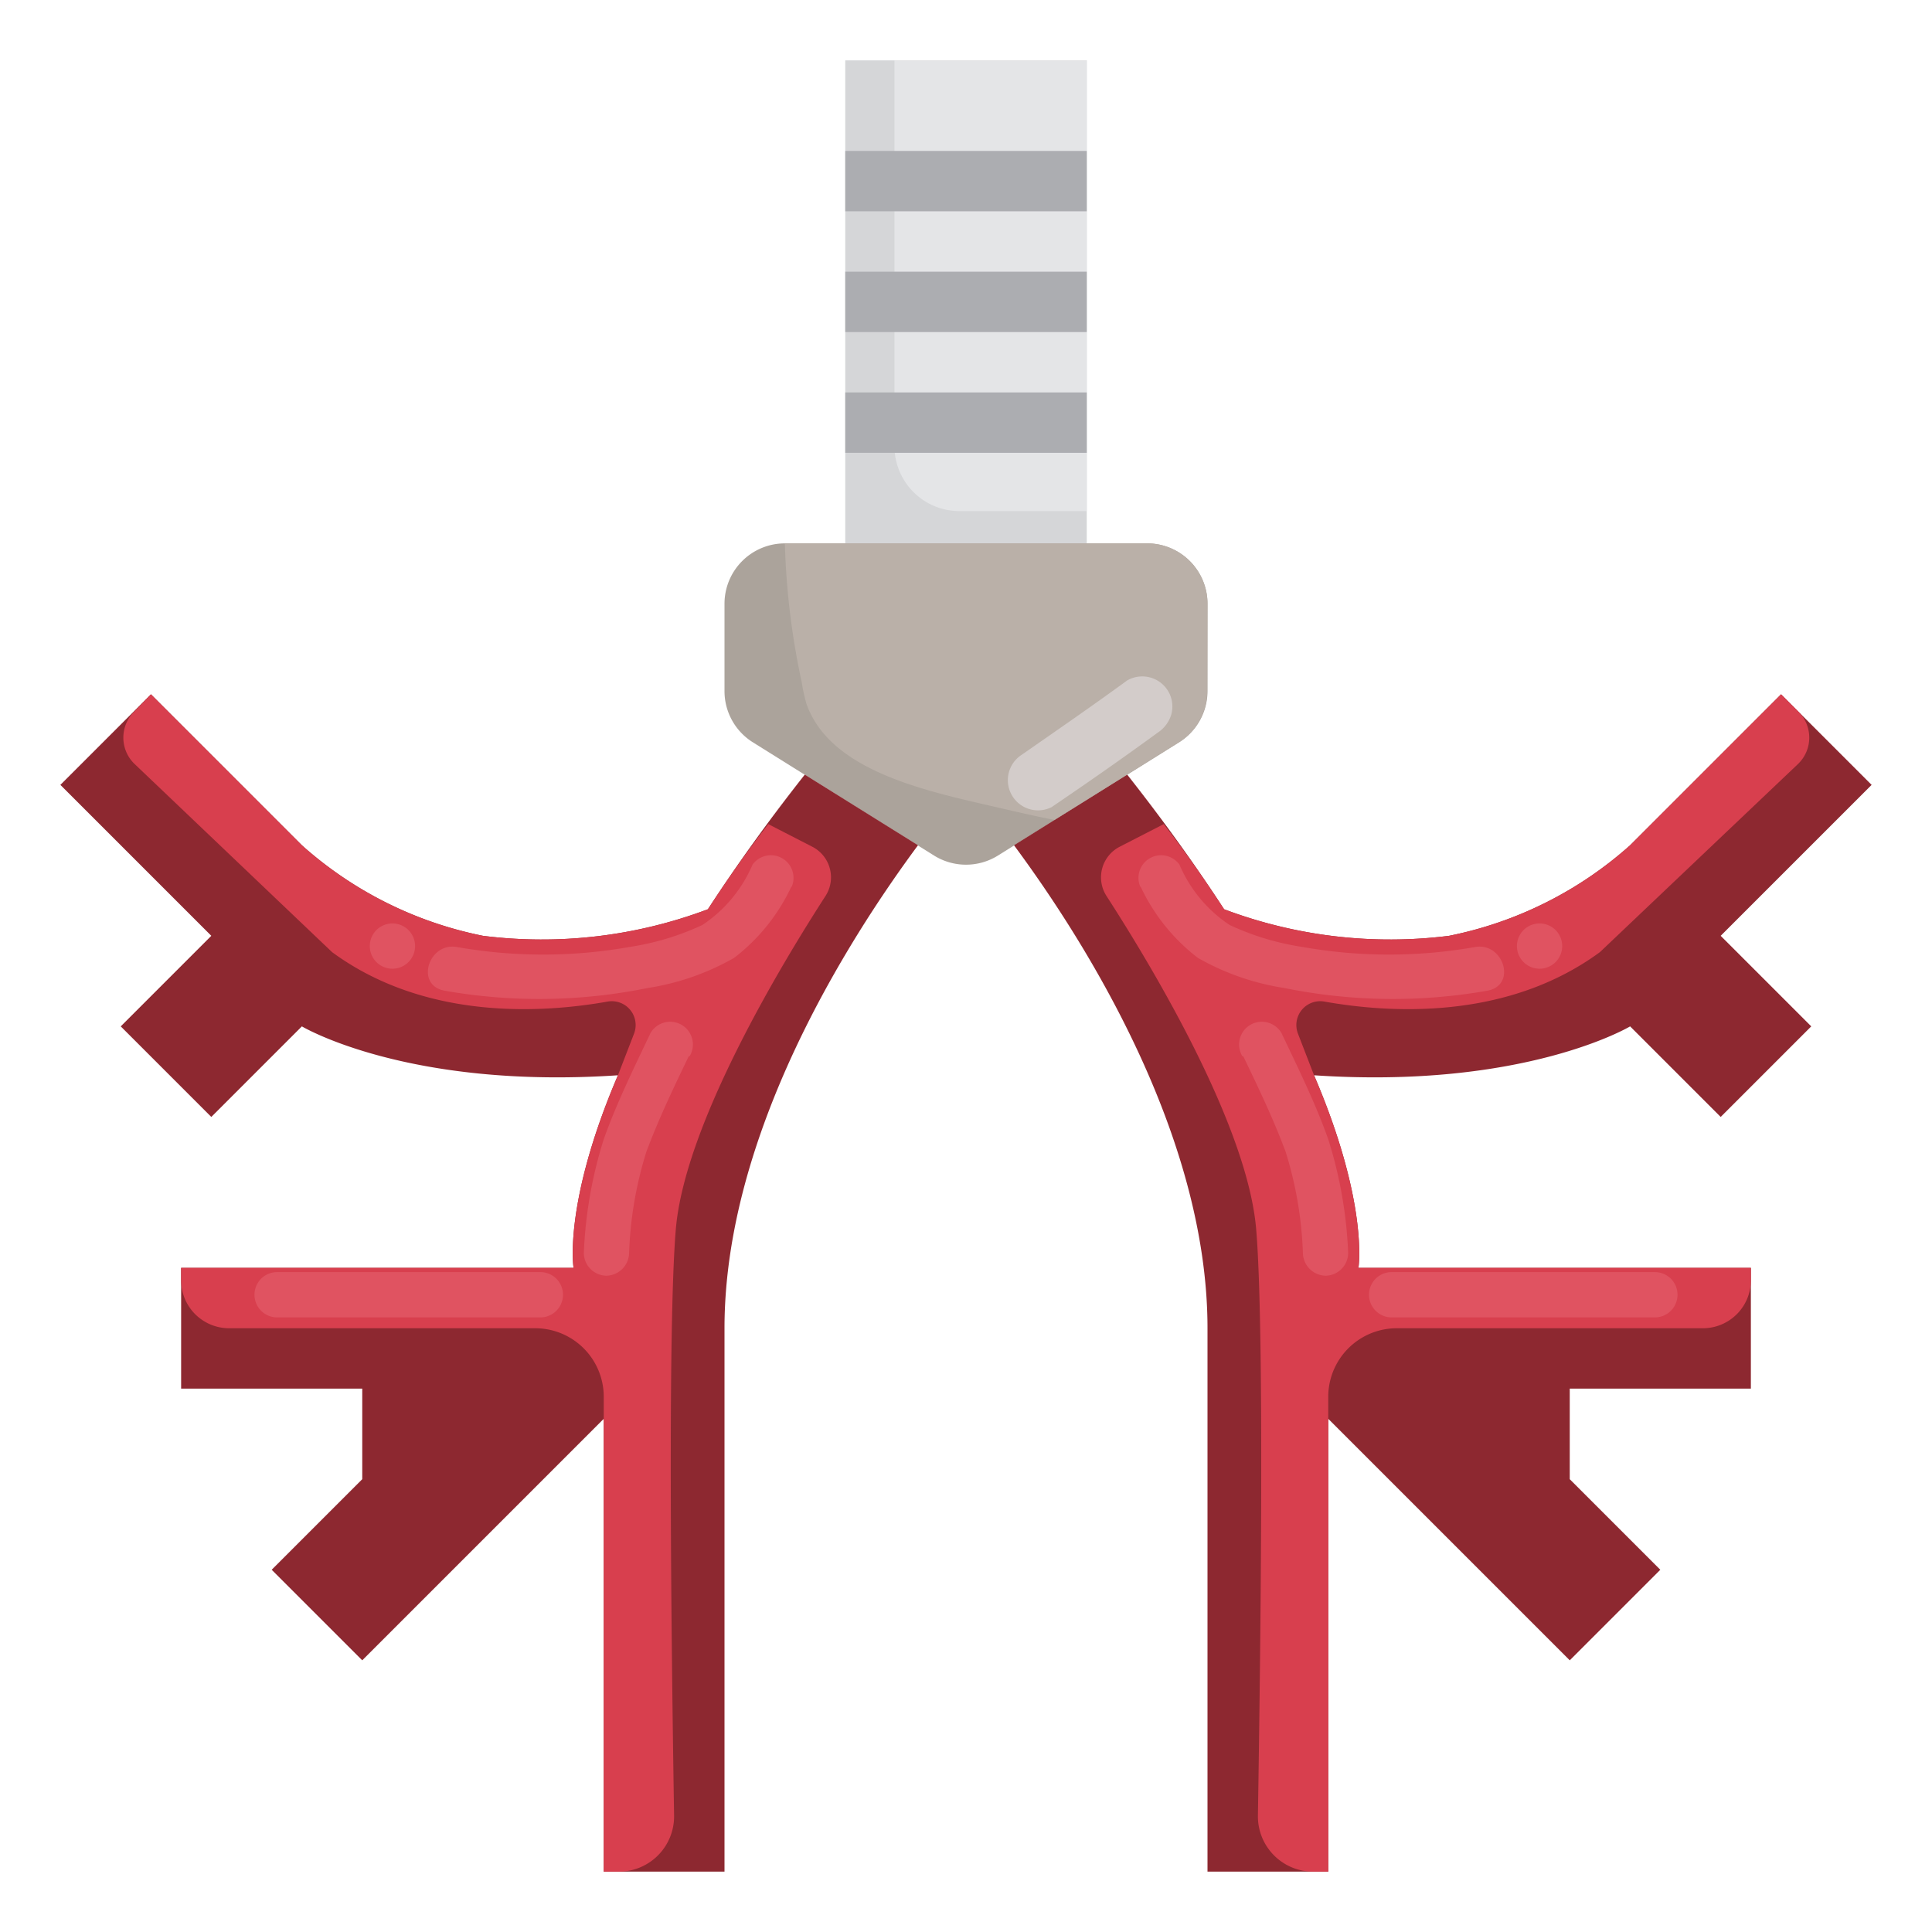 <svg height="512" viewBox="0 0 64 64" width="512" xmlns="http://www.w3.org/2000/svg"><g id="Artboard_07" data-name="Artboard 07"><path d="m28 2h8v16h-8z" fill="#d5d6d8"/><path d="m31.78 16.93h4.22v-14.93h-6.37v12.78a2.15 2.15 0 0 0 2.15 2.15z" fill="#e4e5e7"/><path d="m32 18h-6a2 2 0 0 0 -2 2v2.89a2 2 0 0 0 .94 1.7l6 3.75a2 2 0 0 0 2.12 0l6-3.75a2 2 0 0 0 .94-1.7v-2.89a2 2 0 0 0 -2-2z" fill="#aba39b"/><g fill="#acadb1"><path d="m28 13h8v2h-8z"/><path d="m28 9h8v2h-8z"/><path d="m28 5h8v2h-8z"/></g><path d="m37.34 25.66c1.27 1.61 2.32 3.09 3.21 4.46a15.6 15.6 0 0 0 7.45.88 12.75 12.75 0 0 0 6-3l5-5 3 3-5 5 3 3-3 3-3-3s-3.49 2.09-10.47 1.62c1.82 4.25 1.47 6.38 1.47 6.38h13v4h-6v3l3 3-3 3-8-8v15h-4v-18c0-6.42-4.07-12.84-6.41-16z" fill="#8d2830"/><path d="m58 42.41v-.41h-13s.35-2.13-1.47-6.38l-.53-1.37a.79.79 0 0 1 .88-1.07c2.09.37 6 .65 9.12-1.64l6.57-6.24a1.21 1.21 0 0 0 0-1.73l-.57-.57-5 5a12.75 12.75 0 0 1 -6 3 15.6 15.6 0 0 1 -7.45-.88c-.58-.89-1.23-1.83-2-2.82l-1.46.75a1.14 1.14 0 0 0 -.43 1.64c1.44 2.23 4.64 7.52 4.95 11 .28 3.25.15 13.83.06 19.46a1.83 1.83 0 0 0 1.86 1.85h.47v-15.73a2.27 2.27 0 0 1 2.27-2.27h10.14a1.59 1.59 0 0 0 1.59-1.59z" fill="#d83f4e"/><g opacity=".2"><path d="m37.78 29.36a6.38 6.38 0 0 0 1.9 2.37 8.32 8.32 0 0 0 2.87 1 18 18 0 0 0 6.71.09c1-.17.55-1.61-.39-1.45a16.4 16.4 0 0 1 -5.72 0 8.8 8.8 0 0 1 -2.42-.73 4.55 4.55 0 0 1 -1.66-2 .75.75 0 0 0 -1.29.75z" fill="#ffa4ad"/></g><g opacity=".2"><path d="m51 32.09a.75.75 0 0 0 0-1.5.75.75 0 0 0 0 1.5z" fill="#ffa4ad"/></g><g opacity=".2"><path d="m41.19 35c.48 1 1 2.08 1.4 3.16a12.64 12.64 0 0 1 .57 3.35.77.77 0 0 0 .75.75.76.76 0 0 0 .75-.75 14.42 14.42 0 0 0 -.66-3.77c-.43-1.21-1-2.36-1.55-3.52a.75.75 0 0 0 -1.3.76z" fill="#ffa4ad"/></g><g opacity=".2"><path d="m46.1 43.64h8.72a.75.75 0 0 0 0-1.5h-8.72a.75.75 0 0 0 0 1.5z" fill="#ffa4ad"/></g><path d="m26.66 25.66c-1.27 1.61-2.32 3.09-3.21 4.46a15.6 15.6 0 0 1 -7.45.88 12.75 12.75 0 0 1 -6-3l-5-5-3 3 5 5-3 3 3 3 3-3s3.49 2.09 10.47 1.62c-1.82 4.25-1.47 6.38-1.47 6.38h-13v4h6v3l-3 3 3 3 8-8v15h4v-18c0-6.42 4.07-12.84 6.41-16z" fill="#8d2830"/><path d="m6 42.41v-.41h13s-.35-2.13 1.47-6.38l.53-1.37a.79.79 0 0 0 -.88-1.07c-2.09.37-6 .65-9.12-1.64l-6.55-6.24a1.21 1.21 0 0 1 0-1.73l.55-.57 5 5a12.75 12.75 0 0 0 6 3 15.6 15.6 0 0 0 7.45-.88c.58-.89 1.23-1.83 2-2.82l1.46.75a1.14 1.14 0 0 1 .43 1.64c-1.44 2.23-4.64 7.52-4.95 11-.28 3.25-.15 13.83-.06 19.46a1.83 1.83 0 0 1 -1.86 1.85h-.47v-15.73a2.27 2.27 0 0 0 -2.27-2.27h-10.14a1.59 1.59 0 0 1 -1.59-1.59z" fill="#d83f4e"/><g opacity=".2"><path d="m26.22 29.36a6.38 6.38 0 0 1 -1.9 2.37 8.32 8.32 0 0 1 -2.87 1 18 18 0 0 1 -6.71.09c-1-.17-.55-1.61.39-1.45a16.4 16.4 0 0 0 5.72 0 8.8 8.8 0 0 0 2.42-.73 4.55 4.55 0 0 0 1.66-2 .75.75 0 0 1 1.29.75z" fill="#ffa4ad"/></g><g opacity=".2"><path d="m13 32.09a.75.75 0 0 1 0-1.5.75.75 0 0 1 0 1.5z" fill="#ffa4ad"/></g><g opacity=".2"><path d="m22.81 35c-.48 1-1 2.08-1.4 3.16a12.64 12.64 0 0 0 -.57 3.35.77.77 0 0 1 -.75.75.76.76 0 0 1 -.75-.75 14.42 14.42 0 0 1 .66-3.77c.43-1.21 1-2.36 1.55-3.52a.75.75 0 0 1 1.3.76z" fill="#ffa4ad"/></g><g opacity=".2"><path d="m17.9 43.64h-8.72a.75.75 0 0 1 0-1.5h8.72a.75.75 0 0 1 0 1.5z" fill="#ffa4ad"/></g><path d="m40 20a2 2 0 0 0 -2-2h-12a24.93 24.93 0 0 0 .56 4.61 5.65 5.65 0 0 0 .16.72c.75 2.09 3.59 2.79 5.9 3.32.87.2 1.63.38 2.31.51l4.12-2.57a2 2 0 0 0 .94-1.7z" fill="#bab0a8"/><path d="m34.86 26.72c1.18-.8 2.34-1.61 3.49-2.45a1.09 1.09 0 0 0 .45-.6 1 1 0 0 0 -.1-.77 1 1 0 0 0 -1.36-.36c-1.15.84-2.34 1.66-3.49 2.46a1 1 0 0 0 1 1.73z" fill="#d3ccca"/></g></svg>